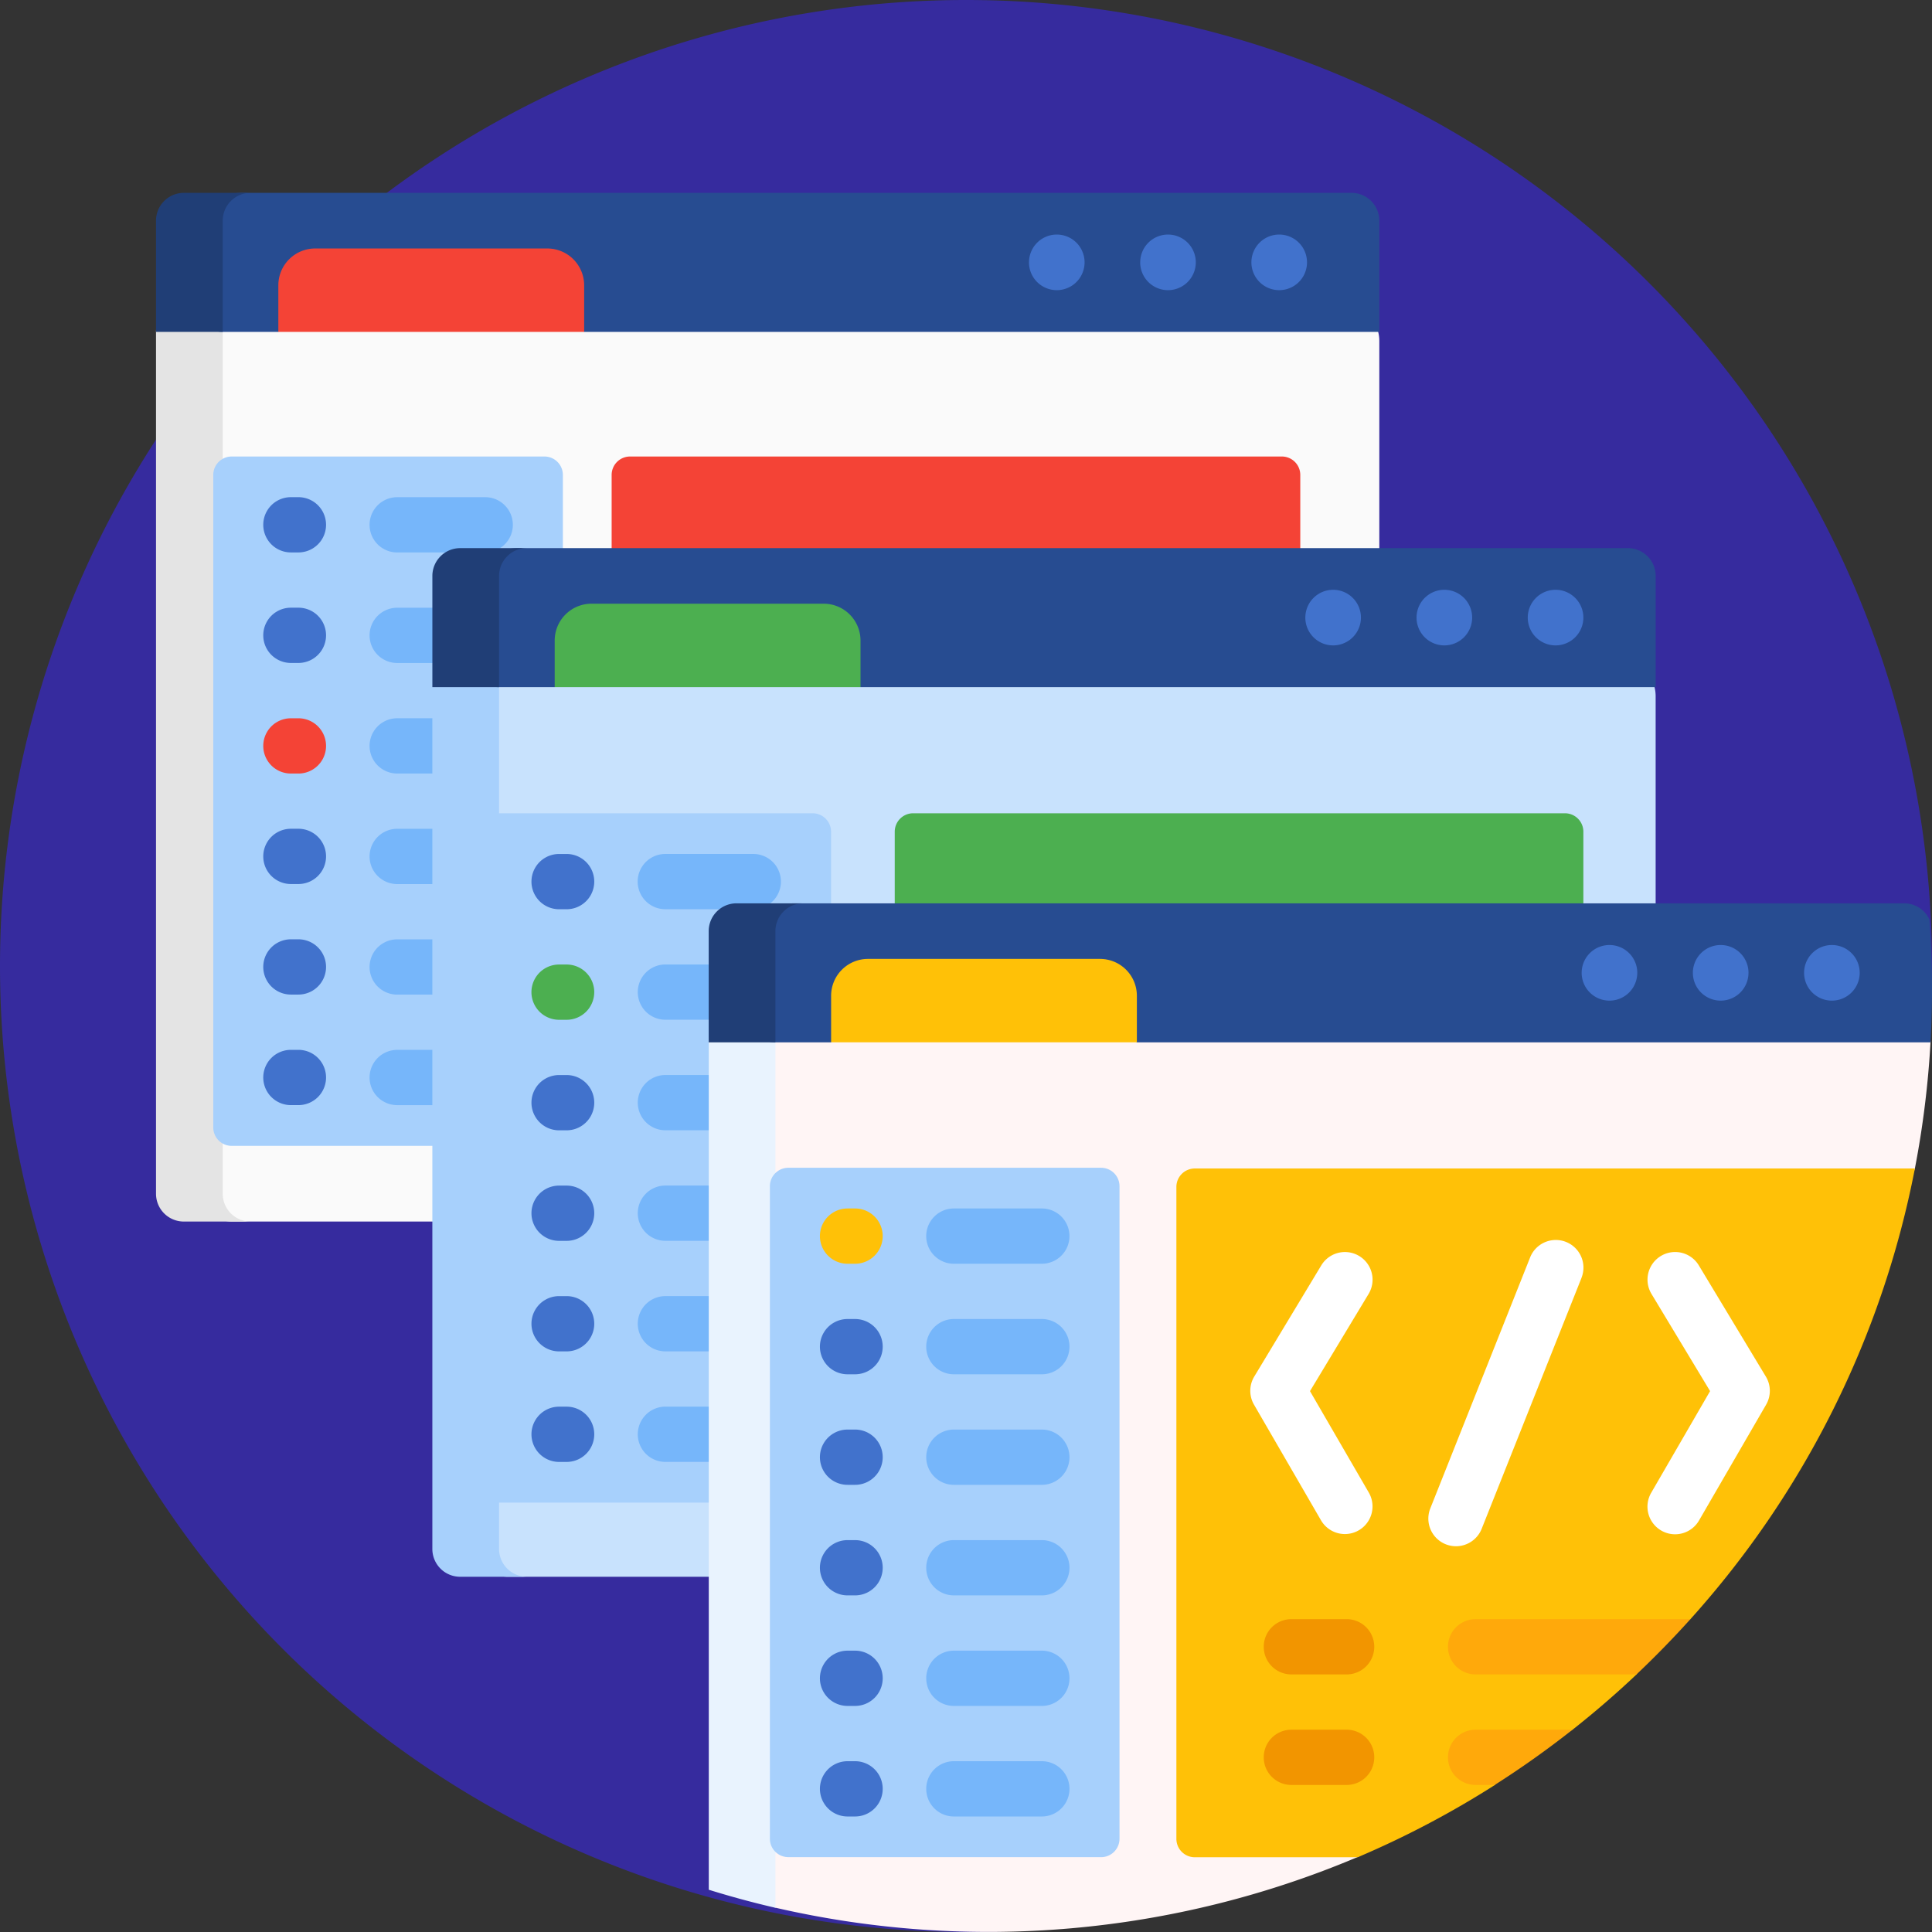 <svg xmlns="http://www.w3.org/2000/svg" width="89.569" height="89.569" viewBox="0 0 89.569 89.569">
  <rect x="0" y="0" width="89.569" height="89.569" fill="#333333" stroke="none"/>
  <g id="_7" data-name="7" transform="translate(-755.715 -1983.715)">
    <g id="Grupo_1025457" data-name="Grupo 1025457">
      <path id="Trazado_734791" data-name="Trazado 734791" d="M44.785,0A44.785,44.785,0,1,1,0,44.785,44.785,44.785,0,0,1,44.785,0Z" transform="translate(755.715 1983.715)" fill="#362b9e"/>
      <g id="software_1_" data-name="software (1)" transform="translate(732.948 1952.656)">
        <path id="Trazado_742549" data-name="Trazado 742549" d="M95.472,71.89v39.118a1.708,1.708,0,0,1-1.708,1.708H42.272a1.708,1.708,0,0,1-1.708-1.708V71.89a1.708,1.708,0,0,1,1.708-1.708H93.764A1.708,1.708,0,0,1,95.472,71.89Z" transform="translate(-8.759 -25.026)" fill="#fafafa"/>
        <path id="Trazado_742550" data-name="Trazado 742550" d="M34.382,112.717H31.289A1.289,1.289,0,0,1,30,111.428V71.471a1.289,1.289,0,0,1,1.289-1.289h3.093a1.289,1.289,0,0,0-1.289,1.289v39.957a1.289,1.289,0,0,0,1.289,1.289Z" transform="translate(0 -25.026)" fill="#e4e4e4"/>
        <path id="Trazado_742551" data-name="Trazado 742551" d="M95.472,41.289v5.156H58.609l-1.3-.949H45.728l-1.3.949H41.838a1.274,1.274,0,0,1-1.274-1.274v-3A2.171,2.171,0,0,1,42.735,40H94.184A1.289,1.289,0,0,1,95.472,41.289Z" transform="translate(-8.759 0)" fill="#274c91"/>
        <path id="Trazado_742552" data-name="Trazado 742552" d="M34.382,40a1.289,1.289,0,0,0-1.289,1.289v5.156H30V41.289A1.289,1.289,0,0,1,31.289,40Z" transform="translate(0 0)" fill="#203e76"/>
        <path id="Trazado_742553" data-name="Trazado 742553" d="M61.742,112.407v30.251a.854.854,0,0,1-.854.854h-14.5a.854.854,0,0,1-.854-.854V112.407a.854.854,0,0,1,.854-.854h14.5a.854.854,0,0,1,.854.854Z" transform="translate(-12.88 -59.33)" fill="#a7d0fc"/>
        <path id="Trazado_742554" data-name="Trazado 742554" d="M94.6,144.377a1.281,1.281,0,0,1-1.281,1.281H89.24a1.281,1.281,0,1,1,0-2.562H93.32A1.281,1.281,0,0,1,94.6,144.377ZM93.32,148.22H89.24a1.281,1.281,0,1,0,0,2.562H93.32a1.281,1.281,0,1,0,0-2.562ZM89.24,125.159H93.32a1.281,1.281,0,1,0,0-2.562H89.24a1.281,1.281,0,1,0,0,2.562Zm4.079,7.687H89.24a1.281,1.281,0,1,0,0,2.562H93.32a1.281,1.281,0,1,0,0-2.562Zm0,5.125H89.24a1.281,1.281,0,0,0,0,2.562H93.32a1.281,1.281,0,0,0,0-2.562Zm0-10.249H89.24a1.281,1.281,0,1,0,0,2.562H93.32a1.281,1.281,0,1,0,0-2.562Z" transform="translate(-48.058 -68.488)" fill="#76b6fa"/>
        <path id="Trazado_742555" data-name="Trazado 742555" d="M73.986,58.958H59.808V56.8a1.708,1.708,0,0,1,1.708-1.708H72.278A1.708,1.708,0,0,1,73.986,56.8Zm33.2,36.85V65.59a.854.854,0,0,0-.854-.854H76.114a.854.854,0,0,0-.854.854V95.807a.854.854,0,0,0,.854.854h30.217A.854.854,0,0,0,107.185,95.807ZM60.739,76.872H60.39a1.281,1.281,0,0,0,0,2.562h.349a1.281,1.281,0,0,0,0-2.562Z" transform="translate(-24.137 -12.513)" fill="#f44336"/>
        <path id="Trazado_742556" data-name="Trazado 742556" d="M62.019,149.5a1.281,1.281,0,0,1-1.281,1.281h-.349a1.281,1.281,0,1,1,0-2.562h.349A1.281,1.281,0,0,1,62.019,149.5Zm-1.63-24.342h.349a1.281,1.281,0,1,0,0-2.562h-.349a1.281,1.281,0,1,0,0,2.562Zm.349,17.936h-.349a1.281,1.281,0,1,0,0,2.562h.349a1.281,1.281,0,1,0,0-2.562Zm0-15.374h-.349a1.281,1.281,0,1,0,0,2.562h.349a1.281,1.281,0,1,0,0-2.562Zm0,10.249h-.349a1.281,1.281,0,0,0,0,2.562h.349a1.281,1.281,0,0,0,0-2.562Z" transform="translate(-24.136 -68.488)" fill="#4172cc"/>
        <path id="Trazado_742557" data-name="Trazado 742557" d="M170.472,168.3v39.118a1.708,1.708,0,0,1-1.708,1.708H117.272a1.708,1.708,0,0,1-1.708-1.708V168.3a1.708,1.708,0,0,1,1.708-1.708h51.492A1.708,1.708,0,0,1,170.472,168.3Z" transform="translate(-70.948 -104.966)" fill="#c8e2fd"/>
        <path id="Trazado_742558" data-name="Trazado 742558" d="M109.383,209.125H106.29A1.289,1.289,0,0,1,105,207.836V167.879a1.289,1.289,0,0,1,1.289-1.289h3.093a1.289,1.289,0,0,0-1.289,1.289v39.957A1.289,1.289,0,0,0,109.383,209.125Z" transform="translate(-62.189 -104.966)" fill="#a7d0fc"/>
        <path id="Trazado_742559" data-name="Trazado 742559" d="M170.472,137.7v5.156H133.608l-1.3-.949H120.727l-1.3.949h-2.593a1.274,1.274,0,0,1-1.274-1.274v-3a2.171,2.171,0,0,1,2.171-2.171h51.449A1.289,1.289,0,0,1,170.472,137.7Z" transform="translate(-70.947 -79.941)" fill="#274c91"/>
        <path id="Trazado_742560" data-name="Trazado 742560" d="M109.382,136.409a1.289,1.289,0,0,0-1.289,1.289v5.156H105V137.7a1.289,1.289,0,0,1,1.289-1.289Z" transform="translate(-62.188 -79.94)" fill="#203e76"/>
        <path id="Trazado_742561" data-name="Trazado 742561" d="M134.527,209.232v30.251a.854.854,0,0,1-.854.854h-14.5a.854.854,0,0,1-.854-.854V209.232a.854.854,0,0,1,.854-.854h14.5A.854.854,0,0,1,134.527,209.232Z" transform="translate(-73.232 -139.615)" fill="#a7d0fc"/>
        <path id="Trazado_742562" data-name="Trazado 742562" d="M167.386,246.326a1.281,1.281,0,0,1-1.281,1.281h-4.079a1.281,1.281,0,1,1,0-2.562H166.1A1.281,1.281,0,0,1,167.386,246.326Zm-5.36-24.342H166.1a1.281,1.281,0,0,0,0-2.562h-4.079a1.281,1.281,0,1,0,0,2.562Zm4.079,17.936h-4.079a1.281,1.281,0,1,0,0,2.562H166.1a1.281,1.281,0,1,0,0-2.562Zm0-15.374h-4.079a1.281,1.281,0,0,0,0,2.562H166.1a1.281,1.281,0,0,0,0-2.562Zm0,10.249h-4.079a1.281,1.281,0,1,0,0,2.562H166.1a1.281,1.281,0,1,0,0-2.562Zm0-5.125h-4.079a1.281,1.281,0,1,0,0,2.562H166.1a1.281,1.281,0,1,0,0-2.562Z" transform="translate(-108.41 -148.773)" fill="#76b6fa"/>
        <path id="Trazado_742563" data-name="Trazado 742563" d="M147.149,155.367H132.971v-2.159a1.708,1.708,0,0,1,1.708-1.708h10.762a1.708,1.708,0,0,1,1.708,1.708Zm33.512,36.921V162.07a.854.854,0,0,0-.854-.854H149.59a.854.854,0,0,0-.854.854v30.217a.854.854,0,0,0,.854.854h30.217A.854.854,0,0,0,180.662,192.288Zm-45.857-22.779a1.281,1.281,0,0,1-1.281,1.281h-.349a1.281,1.281,0,1,1,0-2.562h.349A1.281,1.281,0,0,1,134.805,169.508Z" transform="translate(-84.488 -92.453)" fill="#4caf50"/>
        <path id="Trazado_742564" data-name="Trazado 742564" d="M133.524,239.921h-.349a1.281,1.281,0,1,0,0,2.562h.349a1.281,1.281,0,0,0,0-2.562Zm-.349-17.936h.349a1.281,1.281,0,0,0,0-2.562h-.349a1.281,1.281,0,1,0,0,2.562Zm.349,23.061h-.349a1.281,1.281,0,1,0,0,2.562h.349a1.281,1.281,0,0,0,0-2.562Zm0-15.374h-.349a1.281,1.281,0,1,0,0,2.562h.349a1.281,1.281,0,0,0,0-2.562Zm0,5.125h-.349a1.281,1.281,0,1,0,0,2.562h.349a1.281,1.281,0,0,0,0-2.562Z" transform="translate(-84.488 -148.773)" fill="#4172cc"/>
        <path id="Trazado_742565" data-name="Trazado 742565" d="M245.406,264.235a43.812,43.812,0,0,1-.727,5.9c-.12.623-1.537.763-1.684,1.376a43.82,43.82,0,0,1-23.46,29.173c-.649.315-.024,1.092-.691,1.376a43.956,43.956,0,0,1-26.981,2.351c-.22-.051-.439-.754-.658-.808s-.414-.1-.62-.158a1.723,1.723,0,0,1-.022-.272V264.708A1.708,1.708,0,0,1,192.272,263h51.492A1.709,1.709,0,0,1,245.406,264.235Z" transform="translate(-133.136 -184.907)" fill="#fff5f5"/>
        <path id="Trazado_742566" data-name="Trazado 742566" d="M183.093,264.289v39.957a1.309,1.309,0,0,0,.011.169q-1.575-.364-3.1-.839V264.289A1.289,1.289,0,0,1,181.289,263h3.093a1.289,1.289,0,0,0-1.289,1.289Z" transform="translate(-124.377 -184.907)" fill="#e9f3fe"/>
        <path id="Trazado_742567" data-name="Trazado 742567" d="M245.472,236.778q0,1.251-.069,2.485H208.608l-1.3-.949H195.727l-1.3.949h-2.593a1.274,1.274,0,0,1-1.274-1.274v-3a2.171,2.171,0,0,1,2.171-2.171h51.449a1.289,1.289,0,0,1,1.173.755Q245.471,235.16,245.472,236.778Z" transform="translate(-133.135 -159.88)" fill="#274c91"/>
        <path id="Trazado_742568" data-name="Trazado 742568" d="M184.382,232.818a1.289,1.289,0,0,0-1.289,1.289v5.156H180v-5.156a1.289,1.289,0,0,1,1.289-1.289Z" transform="translate(-124.377 -159.88)" fill="#203e76"/>
        <path id="Trazado_742569" data-name="Trazado 742569" d="M278.527,51.318a1.289,1.289,0,1,1-1.289,1.289A1.289,1.289,0,0,1,278.527,51.318Zm-6.445,1.289a1.289,1.289,0,1,0,1.289-1.289A1.289,1.289,0,0,0,272.083,52.607Zm-5.156,0a1.289,1.289,0,1,0,1.289-1.289A1.289,1.289,0,0,0,266.927,52.607ZM290.05,69.076a1.289,1.289,0,1,0,1.289-1.289A1.289,1.289,0,0,0,290.05,69.076Zm-5.156,0a1.289,1.289,0,1,0,1.289-1.289A1.289,1.289,0,0,0,284.894,69.076Zm-5.156,0a1.289,1.289,0,1,0,1.289-1.289A1.289,1.289,0,0,0,279.739,69.076Zm24.412,15.18a1.289,1.289,0,1,0,1.289,1.289A1.289,1.289,0,0,0,304.151,84.256Zm-3.867,1.289A1.289,1.289,0,1,1,299,84.256,1.289,1.289,0,0,1,300.284,85.545Zm-5.156,0a1.289,1.289,0,1,1-1.289-1.289A1.289,1.289,0,0,1,295.128,85.545Z" transform="translate(-196.455 -9.385)" fill="#4172cc"/>
        <path id="Trazado_742570" data-name="Trazado 742570" d="M211.96,336.552h-14.5a.854.854,0,0,1-.854-.854V305.447a.854.854,0,0,1,.854-.854h14.5a.854.854,0,0,1,.854.854V335.7a.854.854,0,0,1-.854.854Z" transform="translate(-138.146 -219.395)" fill="#a7d0fc"/>
        <path id="Trazado_742571" data-name="Trazado 742571" d="M239.032,316.918a1.281,1.281,0,0,1,1.281-1.281h4.079a1.281,1.281,0,0,1,0,2.562h-4.079A1.281,1.281,0,0,1,239.032,316.918Zm5.361,3.844h-4.079a1.281,1.281,0,0,0,0,2.562h4.079a1.281,1.281,0,0,0,0-2.562Zm0,5.125h-4.079a1.281,1.281,0,1,0,0,2.562h4.079a1.281,1.281,0,1,0,0-2.562Zm0,5.125h-4.079a1.281,1.281,0,0,0,0,2.562h4.079a1.281,1.281,0,0,0,0-2.562Zm0,5.125h-4.079a1.281,1.281,0,0,0,0,2.562h4.079a1.281,1.281,0,0,0,0-2.562Zm0,5.125h-4.079a1.281,1.281,0,1,0,0,2.562h4.079a1.281,1.281,0,1,0,0-2.562Z" transform="translate(-173.325 -228.552)" fill="#76b6fa"/>
        <path id="Trazado_742572" data-name="Trazado 742572" d="M211.811,345.637h-.349a1.281,1.281,0,0,0,0,2.562h.349a1.281,1.281,0,1,0,0-2.562Zm0,5.125h-.349a1.281,1.281,0,0,0,0,2.562h.349a1.281,1.281,0,1,0,0-2.562Zm0,5.125h-.349a1.281,1.281,0,1,0,0,2.562h.349a1.281,1.281,0,1,0,0-2.562Zm0,5.125h-.349a1.281,1.281,0,0,0,0,2.562h.349a1.281,1.281,0,1,0,0-2.562Zm0,5.125h-.349a1.281,1.281,0,0,0,0,2.562h.349a1.281,1.281,0,1,0,0-2.562Z" transform="translate(-149.402 -253.427)" fill="#4172cc"/>
        <path id="Trazado_742573" data-name="Trazado 742573" d="M224.875,249.617v2.159H210.7v-2.159a1.708,1.708,0,0,1,1.708-1.708h10.762A1.708,1.708,0,0,1,224.875,249.617Zm36.07,8.008a43.6,43.6,0,0,1-10.407,20.893c-.121.134-.863.062-.986.195q-.852.924-1.755,1.8c-.126.122.369.449.242.569q-1.424,1.346-2.966,2.562c-.234.185-1.009.116-1.248.3q-1.2.906-2.459,1.731c-.146.1.246.442.1.536a43.614,43.614,0,0,1-6.354,3.346h-7.551a.854.854,0,0,1-.854-.854V258.479a.854.854,0,0,1,.854-.854Zm-50.764,3.135a1.281,1.281,0,0,1,1.281-1.281h.349a1.281,1.281,0,1,1,0,2.562h-.349A1.281,1.281,0,0,1,210.181,260.76Z" transform="translate(-149.402 -172.394)" fill="#ffc107"/>
        <path id="Trazado_742574" data-name="Trazado 742574" d="M381.917,432.218h4.493a43.829,43.829,0,0,1-3.608,2.562h-.885a1.281,1.281,0,0,1,0-2.562Zm0-5.125a1.281,1.281,0,1,0,0,2.562h7.459q1.3-1.23,2.5-2.562Z" transform="translate(-290.74 -320.969)" fill="#ffa90b"/>
        <path id="Trazado_742575" data-name="Trazado 742575" d="M330.636,428.374a1.281,1.281,0,0,1,1.281-1.281h2.562a1.281,1.281,0,1,1,0,2.562h-2.562A1.281,1.281,0,0,1,330.636,428.374Zm1.281,6.406h2.562a1.281,1.281,0,1,0,0-2.562h-2.562a1.281,1.281,0,1,0,0,2.562Z" transform="translate(-249.281 -320.969)" fill="#f29500"/>
        <path id="Trazado_742576" data-name="Trazado 742576" d="M342.33,325.94,337.7,337.576a1.281,1.281,0,1,1-2.381-.947l4.628-11.636a1.281,1.281,0,0,1,2.381.947Zm8.545,4.578-3.108-5.155a1.281,1.281,0,1,0-2.194,1.323l2.717,4.506-2.728,4.71a1.281,1.281,0,1,0,2.217,1.284l3.108-5.365A1.28,1.28,0,0,0,350.875,330.517Zm-21.134.675,2.717-4.506a1.281,1.281,0,0,0-2.194-1.323l-3.108,5.155a1.281,1.281,0,0,0-.011,1.3l3.108,5.365a1.281,1.281,0,0,0,2.217-1.284Z" transform="translate(-246.242 -235.64)" fill="#fff"/>
      </g>
    </g>
  </g>
</svg>

